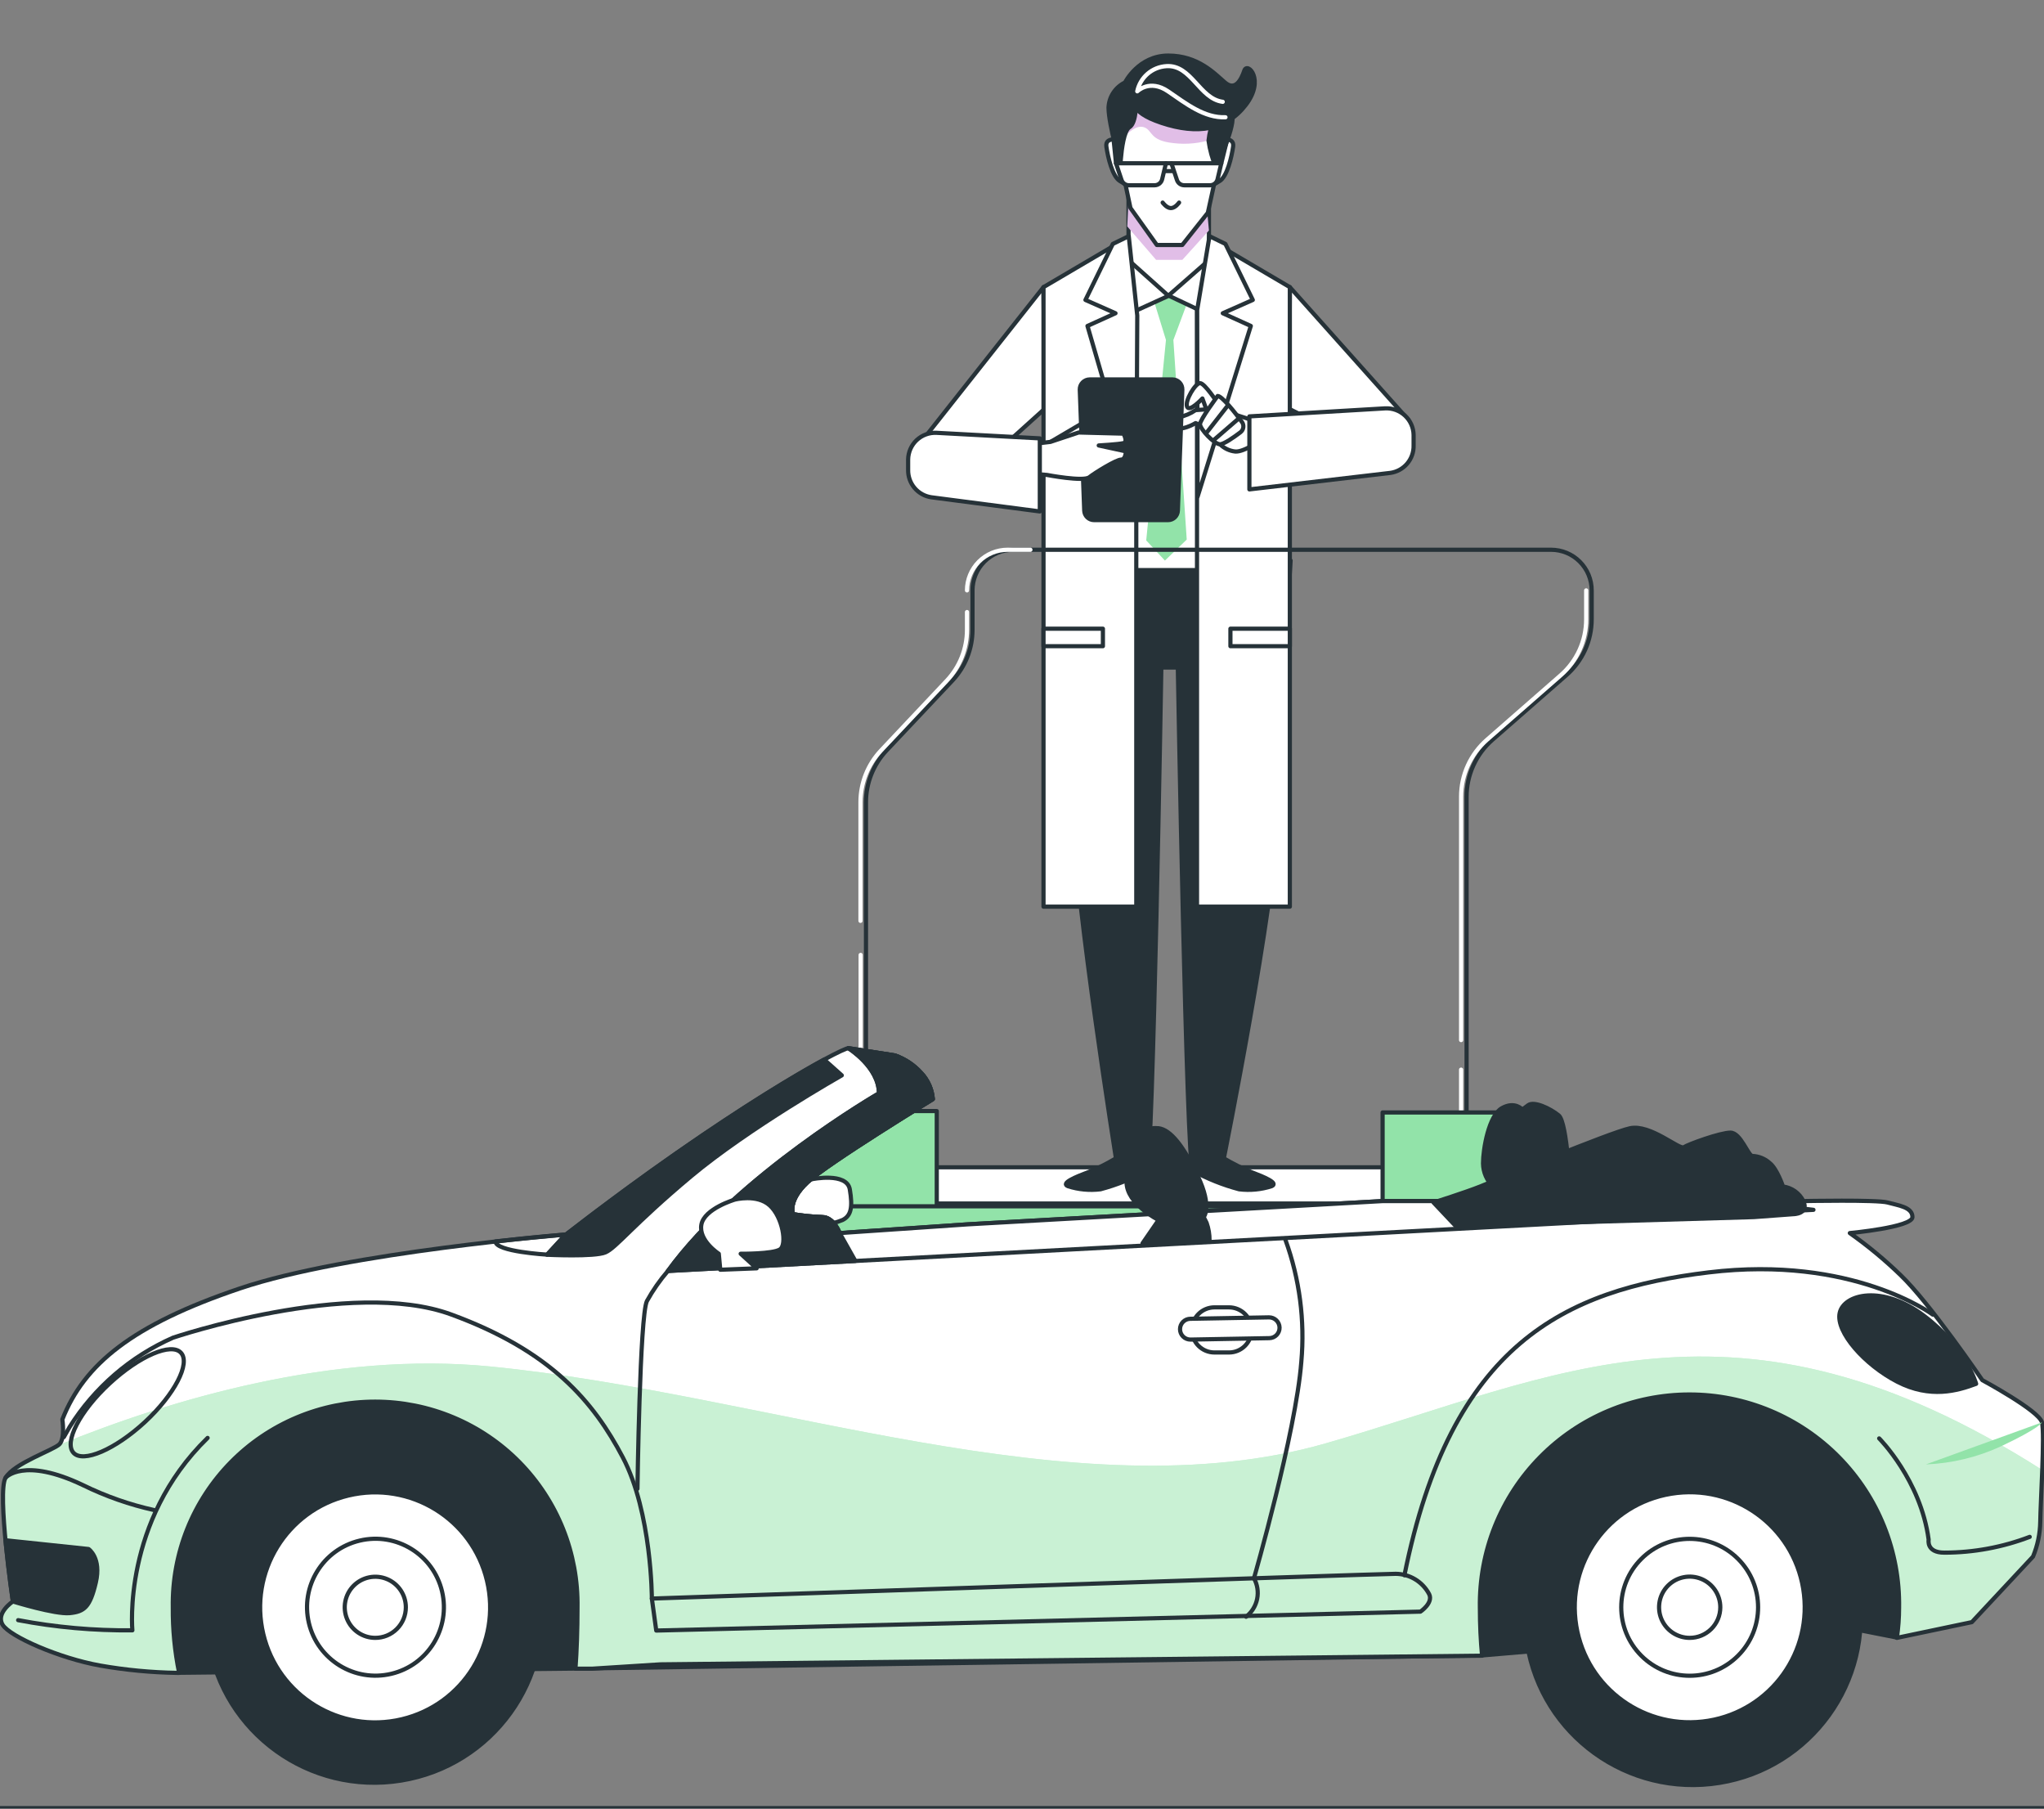 <svg width="1361" height="1204" viewBox="0 0 1361 1204" fill="none" xmlns="http://www.w3.org/2000/svg">
<rect x="0" y="0" width="1361" height="1204" fill="#808080" stroke="none"/>
<g clip-path="url(#clip0_817_299)">
<path d="M1072.3 801.152H483L501.334 777.037H1048.59L1072.3 801.152Z" fill="white" stroke="#263238" stroke-width="2.785" stroke-linecap="round" stroke-linejoin="round"/>
<path d="M833.441 780.334C827.034 777.71 820.836 774.617 814.888 771.072C814.888 771.072 849.174 600.757 850.459 544.801C851.738 488.847 859.352 373.168 859.352 373.168H705.829C705.829 373.168 713.443 488.883 714.722 544.801C716.007 600.72 743.048 771.072 743.048 771.072C737.106 774.623 730.908 777.716 724.495 780.334C716.263 783.445 705.978 787.65 711.099 789.625C718.089 791.874 725.483 792.575 732.764 791.677C743.524 788.816 753.892 784.664 763.654 779.305C767.752 776.235 773.278 444.347 773.278 444.347H784.259C784.259 444.347 790.041 776.235 794.14 779.305C803.907 784.67 814.287 788.822 825.059 791.677C832.334 792.569 839.716 791.874 846.688 789.625C851.738 787.543 841.566 783.445 833.441 780.334Z" fill="#263238" stroke="#263238" stroke-width="2.785" stroke-linecap="round" stroke-linejoin="round"/>
<path d="M760.508 158.278L712.165 200.217V379.499H836.773V198.936L797.031 159.229L760.508 158.278Z" fill="white" stroke="#263238" stroke-width="2.785" stroke-linecap="round" stroke-linejoin="round"/>
<path d="M790.185 202.486L777.925 196.85L768.633 201.241L776.354 226.309L763.214 359.737L775.658 373.167L790.185 359.188L781.292 226.309L790.185 202.486Z" fill="#92E3A9"/>
<path d="M694.818 191.142L617.087 289.474L669.674 295.512L695.514 272.201L694.818 191.142Z" fill="white" stroke="#263238" stroke-width="2.785" stroke-linecap="round" stroke-linejoin="round"/>
<path d="M752.53 157.181L694.818 191.141V603.538H756.593V159.23L752.53 157.181Z" fill="white" stroke="#263238" stroke-width="2.785" stroke-linecap="round" stroke-linejoin="round"/>
<path d="M858.841 191.142L937.628 279.337L885.043 285.375L858.4 272.201L858.841 191.142Z" fill="white" stroke="#263238" stroke-width="2.785" stroke-linecap="round" stroke-linejoin="round"/>
<path d="M801.093 157.181L858.84 191.141V603.538H797.03V159.23L801.093 157.181Z" fill="white" stroke="#263238" stroke-width="2.785" stroke-linecap="round" stroke-linejoin="round"/>
<path d="M778.257 196.85L750.514 209.475V173.173H804.972V209.475L778.257 196.85Z" fill="white" stroke="#263238" stroke-width="2.785" stroke-linecap="round" stroke-linejoin="round"/>
<path d="M804.971 173.172L777.924 196.849L751.43 173.172V110.008H804.971V173.172Z" fill="white" stroke="#263238" stroke-width="2.785" stroke-linecap="round" stroke-linejoin="round"/>
<g style="mix-blend-mode:multiply">
<g style="mix-blend-mode:multiply">
<path d="M750.591 150.741L769.798 172.992H787.257L804.971 153.413L803.288 134.859L751.43 132.407L750.591 150.741Z" fill="#E1BEE7"/>
</g>
</g>
<path d="M745.612 93.249C745.612 93.249 735.695 90.65 736.683 97.604C737.67 104.557 740.668 117.475 745.647 120.476L750.59 123.44L745.612 93.249Z" fill="white" stroke="#263238" stroke-width="2.785" stroke-linecap="round" stroke-linejoin="round"/>
<path d="M812.14 93.249C812.14 93.249 822.062 90.65 821.074 97.604C820.087 104.557 817.083 117.475 812.14 120.476L807.167 123.44L812.14 93.249Z" fill="white" stroke="#263238" stroke-width="2.785" stroke-linecap="round" stroke-linejoin="round"/>
<path d="M816.791 81.72C816.821 76.25 815.661 70.839 813.388 65.862C811.122 60.885 807.797 56.459 803.651 52.892C799.505 49.325 794.633 46.701 789.375 45.203C784.11 43.704 778.59 43.365 773.183 44.211C767.782 45.057 762.625 47.066 758.074 50.1C753.524 53.135 749.687 57.121 746.826 61.785C743.964 66.448 742.156 71.677 741.514 77.109C740.877 82.541 741.424 88.048 743.126 93.248L752.709 138.443L770.274 163.072H787.221L804.24 141.627L814.632 94.309C816.059 90.266 816.791 86.008 816.791 81.72Z" fill="white" stroke="#263238" stroke-width="2.785" stroke-linecap="round" stroke-linejoin="round"/>
<path d="M750.592 89.223C750.592 89.223 756.665 82.636 762.114 84.832C767.568 87.027 765.445 93.614 781.327 95.261C790.256 96.346 799.315 95.395 807.827 92.48L808.666 78.72L750.479 70.742L750.592 89.223Z" fill="#E1BEE7"/>
<path d="M808.665 78.72C806.559 83.453 805.22 88.494 804.715 93.651C805.554 99.802 807.231 105.81 809.688 111.509C809.688 111.509 821.585 86.698 820.669 77.732C819.753 68.766 807.826 75.755 808.665 78.72Z" fill="#263238" stroke="#263238" stroke-width="2.785" stroke-linecap="round" stroke-linejoin="round"/>
<path d="M746.089 109.533C746.089 109.533 746.089 107.996 746.344 105.653C746.892 99.249 748.391 86.88 752.055 84.684C757.028 81.72 756.516 66.057 756.516 66.057C756.516 66.057 749.563 73.888 773.428 81.83C797.287 89.771 816.643 86.697 829.563 69.79C842.483 52.883 830.55 40.989 828.54 46.954C826.523 52.919 822.574 60.86 815.62 54.895C808.666 48.93 797.763 37 777.889 37C758.015 37 749.087 54.895 749.087 54.895C745.898 56.444 743.192 58.832 741.253 61.805C739.319 64.778 738.231 68.221 738.112 71.766C738.29 83.696 746.089 109.533 746.089 109.533Z" fill="#263238" stroke="#263238" stroke-width="2.785" stroke-linecap="round" stroke-linejoin="round"/>
<path d="M815.981 78.061C801.931 78.61 789.962 69.132 777.738 60.788C765.52 52.444 757.246 60.788 757.246 60.788C758.198 56.248 760.613 52.146 764.128 49.117C767.638 46.088 772.052 44.299 776.68 44.027C793.294 42.966 798.635 65.765 814.155 67.778" stroke="white" stroke-width="2.785" stroke-linecap="round" stroke-linejoin="round"/>
<path d="M776.354 108.692H743.084L746.749 119.671C747.07 120.721 747.724 121.642 748.605 122.299C749.485 122.957 750.55 123.318 751.65 123.33H768.811C769.959 123.324 771.072 122.935 771.976 122.226C772.874 121.517 773.517 120.528 773.79 119.415L776.354 108.692Z" fill="white" stroke="#263238" stroke-width="2.785" stroke-linecap="round" stroke-linejoin="round"/>
<path d="M813.203 108.692H779.976L783.634 119.671C783.949 120.721 784.586 121.644 785.466 122.302C786.34 122.961 787.405 123.321 788.5 123.33H805.667C806.815 123.332 807.939 122.947 808.843 122.237C809.753 121.527 810.402 120.534 810.675 119.415L813.203 108.692Z" fill="white" stroke="#263238" stroke-width="2.785" stroke-linecap="round" stroke-linejoin="round"/>
<path d="M743.084 108.691L741.442 92.478" stroke="#263238" stroke-width="2.785" stroke-linecap="round" stroke-linejoin="round"/>
<path d="M813.204 108.692L817.011 93.321" stroke="#263238" stroke-width="2.785" stroke-linecap="round" stroke-linejoin="round"/>
<path d="M776.353 108.692H779.976" stroke="#263238" stroke-width="2.785" stroke-linecap="round" stroke-linejoin="round"/>
<path d="M775.438 113.888H781.327" stroke="#263238" stroke-width="2.785" stroke-linecap="round" stroke-linejoin="round"/>
<path d="M785.097 134.857C785.097 134.857 782.575 138.517 779.642 138.517C776.716 138.517 774.158 134.857 774.158 134.857" stroke="#263238" stroke-width="2.785" stroke-linecap="round" stroke-linejoin="round"/>
<path d="M751.579 157.218L757.248 210.062L756.665 328.888L724.092 216.979L742.758 208.525L722.741 199.669L740.967 162.378L751.579 157.218Z" fill="white" stroke="#263238" stroke-width="2.785" stroke-linecap="round" stroke-linejoin="round"/>
<path d="M805.334 157.218L797.137 206.366L797.428 330.608L832.857 216.979L814.191 208.525L834.172 199.669L815.946 162.378L805.334 157.218Z" fill="white" stroke="#263238" stroke-width="2.785" stroke-linecap="round" stroke-linejoin="round"/>
<path d="M699.427 294.195L722.15 280.837V293.389L699.427 294.195Z" fill="white" stroke="#263238" stroke-width="2.785" stroke-linecap="round" stroke-linejoin="round"/>
<path d="M810.789 268.358C810.789 268.358 802.152 255.037 799.041 255.037C795.93 255.037 788.833 266.785 790.404 270.737C791.98 274.689 800.617 265.248 800.617 265.248L806.875 282.484L810.789 268.358Z" fill="white" stroke="#263238" stroke-width="2.785" stroke-linecap="round" stroke-linejoin="round"/>
<path d="M807.827 272.201L796.079 273.007C792.777 275.305 789.042 276.9 785.098 277.69C779.608 278.496 776.461 280.069 781.184 283.985C785.901 287.901 796.079 281.643 796.079 281.643L807.827 286.328C808.779 285.415 809.54 284.319 810.058 283.105C810.575 281.891 810.843 280.584 810.843 279.264C810.843 277.944 810.575 276.638 810.058 275.423C809.54 274.21 808.779 273.114 807.827 272.201Z" fill="white" stroke="#263238" stroke-width="2.785" stroke-linecap="round" stroke-linejoin="round"/>
<path d="M812.359 295.732C815.078 298.445 818.641 300.149 822.46 300.562C828.682 301.148 841.638 291.56 841.638 291.56L839.371 281.423L821.33 275.678L812.359 295.732Z" fill="white" stroke="#263238" stroke-width="2.785" stroke-linecap="round" stroke-linejoin="round"/>
<path d="M810.788 263.601C810.788 263.601 799.04 279.264 799.04 282.411C799.04 285.558 808.444 295.732 812.359 295.732C814.922 295.732 821.62 291.048 825.903 287.79C826.421 287.404 826.861 286.918 827.2 286.362C827.533 285.804 827.753 285.187 827.848 284.545C827.943 283.903 827.908 283.248 827.753 282.618C827.592 281.988 827.313 281.395 826.926 280.874C822.459 274.726 813.643 263.601 810.788 263.601Z" fill="white" stroke="#263238" stroke-width="2.785" stroke-linecap="round" stroke-linejoin="round"/>
<path d="M803.288 288.192L817.374 270.15" stroke="#263238" stroke-width="2.785" stroke-linecap="round" stroke-linejoin="round"/>
<path d="M824.143 279.154L807.826 293.244" stroke="#263238" stroke-width="2.785" stroke-linecap="round" stroke-linejoin="round"/>
<path d="M831.905 277.178V325.777L925.736 314.798C930.12 314.188 934.123 311.985 936.984 308.61C939.845 305.235 941.368 300.924 941.249 296.501V289.511C941.208 287.093 940.672 284.71 939.691 282.502C938.703 280.294 937.288 278.307 935.515 276.658C933.748 275.009 931.666 273.732 929.394 272.904C927.122 272.075 924.707 271.712 922.298 271.835L831.905 277.178Z" fill="white" stroke="#263238" stroke-width="2.785" stroke-linecap="round" stroke-linejoin="round"/>
<path d="M777.739 346.233H728.522C726.815 346.235 725.179 345.576 723.953 344.395C722.722 343.215 722.002 341.604 721.931 339.902L718.969 259.392C718.945 258.51 719.1 257.632 719.415 256.809C719.736 255.987 720.218 255.236 720.831 254.602C721.443 253.968 722.181 253.463 722.99 253.117C723.799 252.77 724.673 252.589 725.56 252.585H780.672C781.552 252.584 782.427 252.762 783.241 253.107C784.056 253.451 784.794 253.956 785.407 254.591C786.019 255.226 786.501 255.979 786.822 256.804C787.138 257.628 787.286 258.508 787.257 259.392L784.294 339.902C784.235 341.601 783.521 343.212 782.296 344.393C781.076 345.574 779.44 346.234 777.739 346.233Z" fill="#263238" stroke="#263238" stroke-width="2.785" stroke-linecap="round" stroke-linejoin="round"/>
<path d="M699.428 294.158L718.237 287.9L748.062 288.669C748.062 288.669 751.173 294.158 748.062 294.964C744.951 295.768 731.597 296.537 731.597 296.537L749.639 300.453C749.639 300.453 749.639 305.942 746.486 305.942C743.339 305.942 729.218 314.578 725.298 317.69C721.384 320.8 697.084 316.152 697.084 316.152L686.104 315.347V295.732L699.428 294.158Z" fill="white" stroke="#263238" stroke-width="2.785" stroke-linecap="round" stroke-linejoin="round"/>
<path d="M692.361 291.815V340.451L620.234 331.046C615.852 330.429 611.847 328.225 608.981 324.853C606.114 321.48 604.584 317.173 604.681 312.748V305.795C604.727 303.381 605.257 301.001 606.24 298.795C607.223 296.59 608.639 294.604 610.403 292.956C612.167 291.308 614.244 290.03 616.512 289.2C618.779 288.369 621.19 288.001 623.601 288.119L692.361 291.815Z" fill="white" stroke="#263238" stroke-width="2.785" stroke-linecap="round" stroke-linejoin="round"/>
<path d="M858.84 418.511H819.277V430.148H858.84V418.511Z" fill="white" stroke="#263238" stroke-width="2.785" stroke-linecap="round" stroke-linejoin="round"/>
<path d="M734.375 418.511H694.818V430.148H734.375V418.511Z" fill="white" stroke="#263238" stroke-width="2.785" stroke-linecap="round" stroke-linejoin="round"/>
<path d="M976.529 788.672V530.346C976.529 523.189 978.058 516.115 981.014 509.596C983.965 503.077 988.277 497.263 993.655 492.542L1042.99 449.396C1048.27 444.766 1052.51 439.061 1055.42 432.661C1058.32 426.261 1059.82 419.315 1059.82 412.288V393.002C1059.82 389.447 1059.12 385.927 1057.76 382.644C1056.4 379.36 1054.4 376.378 1051.88 373.866C1049.37 371.354 1046.39 369.363 1043.1 368.006C1039.81 366.649 1036.29 365.953 1032.74 365.958H674.581C667.407 365.958 660.525 368.807 655.457 373.879C650.384 378.951 647.534 385.829 647.534 393.002V419.314C647.524 431.856 642.735 443.922 634.14 453.055L590.225 499.642C581.484 508.964 576.617 521.263 576.612 534.042V788.672" stroke="#263238" stroke-width="2.785" stroke-linecap="round" stroke-linejoin="round"/>
<path d="M573.063 635.668V788.673" stroke="white" stroke-width="2.785" stroke-linecap="round" stroke-linejoin="round"/>
<path d="M643.875 407.422V419.315C643.865 431.857 639.075 443.923 630.481 453.056L586.566 499.643C577.824 508.964 572.957 521.263 572.952 534.042V612.979" stroke="white" stroke-width="2.785" stroke-linecap="round" stroke-linejoin="round"/>
<path d="M686.103 365.958H670.917C663.749 365.958 656.867 368.807 651.796 373.879C646.724 378.951 643.875 385.829 643.875 393.002" stroke="white" stroke-width="2.785" stroke-linecap="round" stroke-linejoin="round"/>
<path d="M972.871 692.357V530.347C972.871 523.191 974.4 516.117 977.356 509.598C980.307 503.079 984.619 497.265 989.997 492.544L1039.33 449.398C1044.62 444.768 1048.85 439.063 1051.75 432.663C1054.66 426.263 1056.16 419.317 1056.16 412.29V393.004" stroke="white" stroke-width="2.785" stroke-linecap="round" stroke-linejoin="round"/>
<path d="M972.871 788.674V712.046" stroke="white" stroke-width="2.785" stroke-linecap="round" stroke-linejoin="round"/>
<path d="M623.747 739.611H522.561V812.515H623.747V739.611Z" fill="#92E3A9" stroke="#263238" stroke-width="2.785" stroke-linecap="round" stroke-linejoin="round"/>
<path d="M623.747 814.562H522.561V866.384H623.747V814.562Z" fill="#92E3A9" stroke="#263238" stroke-width="2.785" stroke-linecap="round" stroke-linejoin="round"/>
<path d="M1021.8 814.562H920.608V866.384H1021.8V814.562Z" fill="#92E3A9" stroke="#263238" stroke-width="2.785" stroke-linecap="round" stroke-linejoin="round"/>
<path d="M603.548 906.309H542.836L522.598 866.419H623.786L603.548 906.309Z" fill="#92E3A9" stroke="#263238" stroke-width="2.785" stroke-linecap="round" stroke-linejoin="round"/>
<path d="M535.918 867.848L549.203 899.939" stroke="#263238" stroke-width="2.785" stroke-linecap="round" stroke-linejoin="round"/>
<path d="M554.509 882.664L555.826 886.364" stroke="#263238" stroke-width="2.785" stroke-linecap="round" stroke-linejoin="round"/>
<path d="M549.202 868.776L552.716 878.621" stroke="#263238" stroke-width="2.785" stroke-linecap="round" stroke-linejoin="round"/>
<path d="M1001.6 907.238H940.851L920.608 867.348H1021.83L1001.6 907.238Z" fill="#92E3A9" stroke="#263238" stroke-width="2.785" stroke-linecap="round" stroke-linejoin="round"/>
<path d="M931.262 868.776L944.545 898.304" stroke="#263238" stroke-width="2.785" stroke-linecap="round" stroke-linejoin="round"/>
<path d="M944.546 868.776L950.548 881.548" stroke="#263238" stroke-width="2.785" stroke-linecap="round" stroke-linejoin="round"/>
<path d="M1000.86 891.825L996.362 900.867" stroke="#263238" stroke-width="2.785" stroke-linecap="round" stroke-linejoin="round"/>
<path d="M1012.32 868.776L1003.14 887.294" stroke="#263238" stroke-width="2.785" stroke-linecap="round" stroke-linejoin="round"/>
<path d="M1021.8 740.538H920.608V813.442H1021.8V740.538Z" fill="#92E3A9" stroke="#263238" stroke-width="2.785" stroke-linecap="round" stroke-linejoin="round"/>
<path d="M632.969 813.4H911.46V854.022C911.46 863.73 907.605 873.039 900.747 879.904C893.882 886.762 884.573 890.617 874.865 890.617H669.198C659.496 890.617 650.185 886.762 643.322 879.904C636.459 873.039 632.604 863.73 632.604 854.022V813.4H632.969Z" fill="#92E3A9" stroke="#263238" stroke-width="2.785" stroke-linecap="round" stroke-linejoin="round"/>
<path d="M1072.3 803.01H483V848.831H1072.3V803.01Z" fill="#92E3A9" stroke="#263238" stroke-width="2.785" stroke-linecap="round" stroke-linejoin="round"/>
<path d="M483 830.604H663.487L714.65 816.512H963.829L975.613 804.692" stroke="#263238" stroke-width="2.785" stroke-linecap="round" stroke-linejoin="round"/>
<path d="M119.387 1113.53L383.278 1110.74L987.105 1101.96L1221.98 1081.98L1263.15 1090.11C1263.15 1090.11 1285.8 1071.59 1284.04 1024.93C1282.29 978.272 1246.02 900.503 1135.43 893.591C1024.84 886.673 962.586 959.237 936.681 995.541C910.769 1031.84 407.798 1042.2 407.798 1042.2C407.798 1042.2 397.441 940.25 305.842 916.058C214.243 891.865 155.507 922.976 120.961 960.849C86.414 998.729 96.771 1097.39 96.771 1097.39L119.387 1113.53Z" fill="#263238" stroke="#263238" stroke-width="2.785" stroke-linecap="round" stroke-linejoin="round"/>
<path d="M540.64 784.972C540.64 784.972 563.915 780.142 565.854 791.777C567.794 803.419 566.842 809.236 561.024 812.127C552.122 815.839 542.246 816.523 532.918 814.066C530.737 813.531 528.73 812.442 527.089 810.908C525.448 809.373 524.228 807.44 523.545 805.304C522.863 803.163 522.74 800.885 523.189 798.684C523.638 796.483 524.645 794.43 526.112 792.729C530.234 788.976 535.228 786.311 540.64 784.972Z" fill="white" stroke="#263238" stroke-width="2.785" stroke-linecap="round" stroke-linejoin="round"/>
<path d="M1359.65 946.834C1357.71 939.078 1319.91 918.728 1319.91 918.728C1319.91 918.728 1285 867.494 1265.63 848.941C1255.07 838.71 1243.73 829.317 1231.71 820.835C1231.71 820.835 1273.4 816.956 1273.4 810.187C1273.4 803.418 1263.7 802.424 1256.89 800.485C1250.09 798.546 1200.68 799.533 1200.68 799.533H920.578L644.351 815.017L559.084 820.835C559.084 820.835 555.205 810.187 547.447 810.187C540.946 809.961 534.467 809.313 528.051 808.248C528.051 808.248 524.172 799.533 537.749 786.911C551.326 774.282 621.111 731.686 621.111 731.686C620.599 725.154 617.857 718.992 613.354 714.233C608.601 708.957 602.599 704.953 595.901 702.592L564.903 697.762C560.035 697.762 484.392 738.461 376.874 821.822C376.874 821.822 231.48 833.457 159.752 857.685C88.025 881.913 56.04 908.08 41.512 944.895C41.512 944.895 43.451 957.518 39.572 961.396C35.693 965.28 9.527 973.989 3.708 983.685C-2.11 993.381 8.576 1066.06 8.576 1066.06C8.576 1066.06 -3.062 1073.82 1.769 1081.61C6.599 1089.41 39.572 1103.9 66.726 1108.73C83.65 1111.7 100.78 1113.33 117.96 1113.6H119.278C116.349 1099.26 114.939 1084.65 115.069 1070.01C114.774 1052.13 118.041 1034.38 124.679 1017.77C131.318 1001.17 141.195 986.052 153.735 973.305C166.274 960.557 181.226 950.433 197.718 943.521C214.211 936.609 231.914 933.052 249.796 933.052C267.678 933.052 285.381 936.609 301.873 943.521C318.366 950.433 333.317 960.557 345.857 973.305C358.397 986.052 368.273 1001.17 374.912 1017.77C381.55 1034.38 384.817 1052.13 384.523 1070.01C384.523 1085.2 384.047 1098.7 383.169 1110.82H394.147L439.709 1107.93L986.85 1102.15C985.898 1092.37 985.386 1081.73 985.386 1070.12C985.089 1051.61 988.474 1033.22 995.356 1016.02C1002.23 998.823 1012.46 983.173 1025.46 969.974C1038.44 956.768 1053.93 946.287 1071.01 939.131C1088.09 931.975 1106.43 928.287 1124.94 928.287C1143.47 928.287 1161.8 931.975 1178.88 939.131C1195.96 946.287 1211.44 956.768 1224.44 969.974C1237.42 983.173 1247.66 998.823 1254.53 1016.02C1261.41 1033.22 1264.8 1051.61 1264.5 1070.12C1264.5 1076.87 1264.01 1083.61 1263.04 1090.29L1312.95 1079.82L1353.68 1036.2C1356.75 1028.82 1358.39 1020.92 1358.51 1012.93C1358.66 1000.16 1361.59 954.591 1359.65 946.834Z" fill="white"/>
<path d="M1358.66 1012.74C1358.66 1006.52 1359.36 992.323 1359.87 978.565C1155.45 848.175 1035.67 916.939 882.556 960.85C716.589 1008.43 512.937 927.914 326.299 909.617C221.635 899.373 113.532 931.572 38.767 962.058C32.948 966.192 9.234 974.502 3.708 983.686C-1.818 992.871 8.576 1066.07 8.576 1066.07C8.576 1066.07 -3.062 1073.82 1.769 1081.62C6.599 1089.41 39.572 1103.9 66.726 1108.73C83.65 1111.7 100.781 1113.33 117.96 1113.6H119.278C116.349 1099.26 114.939 1084.65 115.069 1070.02C114.774 1052.13 118.041 1034.38 124.68 1017.77C131.318 1001.17 141.195 986.054 153.735 973.306C166.274 960.559 181.226 950.435 197.718 943.523C214.211 936.61 231.914 933.053 249.796 933.053C267.678 933.053 285.381 936.61 301.873 943.523C318.366 950.435 333.317 960.559 345.857 973.306C358.397 986.054 368.274 1001.17 374.912 1017.77C381.55 1034.38 384.817 1052.13 384.523 1070.02C384.523 1085.2 384.047 1098.71 383.169 1110.82H394.147L439.709 1107.93L986.85 1102.15C985.898 1092.38 985.387 1081.73 985.387 1070.12C985.089 1051.61 988.474 1033.22 995.356 1016.02C1002.23 998.825 1012.46 983.175 1025.46 969.975C1038.44 956.77 1053.93 946.289 1071.01 939.133C1088.09 931.977 1106.43 928.289 1124.94 928.289C1143.47 928.289 1161.8 931.977 1178.88 939.133C1195.96 946.289 1211.44 956.77 1224.44 969.975C1237.42 983.175 1247.66 998.825 1254.54 1016.02C1261.41 1033.22 1264.8 1051.61 1264.5 1070.12C1264.5 1076.87 1264.01 1083.61 1263.04 1090.29L1312.95 1079.82L1353.68 1036.2C1356.83 1028.77 1358.52 1020.81 1358.66 1012.74Z" fill="#92E3A9"/>
<path opacity="0.5" d="M1358.66 1012.74C1358.66 1006.52 1359.36 992.323 1359.87 978.565C1155.45 848.175 1035.67 916.939 882.556 960.85C716.589 1008.43 512.937 927.914 326.299 909.617C221.635 899.373 113.532 931.572 38.767 962.058C32.948 966.192 9.234 974.502 3.708 983.686C-1.818 992.871 8.576 1066.07 8.576 1066.07C8.576 1066.07 -3.062 1073.82 1.769 1081.62C6.599 1089.41 39.572 1103.9 66.726 1108.73C83.65 1111.7 100.781 1113.33 117.96 1113.6H119.278C116.349 1099.26 114.939 1084.65 115.069 1070.02C114.774 1052.13 118.041 1034.38 124.68 1017.77C131.318 1001.17 141.195 986.054 153.735 973.306C166.274 960.559 181.226 950.435 197.718 943.523C214.211 936.61 231.914 933.053 249.796 933.053C267.678 933.053 285.381 936.61 301.873 943.523C318.366 950.435 333.317 960.559 345.857 973.306C358.397 986.054 368.274 1001.17 374.912 1017.77C381.55 1034.38 384.817 1052.13 384.523 1070.02C384.523 1085.2 384.047 1098.71 383.169 1110.82H394.147L439.709 1107.93L986.85 1102.15C985.898 1092.38 985.387 1081.73 985.387 1070.12C985.089 1051.61 988.474 1033.22 995.356 1016.02C1002.23 998.825 1012.46 983.175 1025.46 969.975C1038.44 956.77 1053.93 946.289 1071.01 939.133C1088.09 931.977 1106.43 928.289 1124.94 928.289C1143.47 928.289 1161.8 931.977 1178.88 939.133C1195.96 946.289 1211.44 956.77 1224.44 969.975C1237.42 983.175 1247.66 998.825 1254.54 1016.02C1261.41 1033.22 1264.8 1051.61 1264.5 1070.12C1264.5 1076.87 1264.01 1083.61 1263.04 1090.29L1312.95 1079.82L1353.68 1036.2C1356.83 1028.77 1358.52 1020.81 1358.66 1012.74Z" fill="white"/>
<path d="M1359.65 946.834C1357.71 939.078 1319.91 918.728 1319.91 918.728C1319.91 918.728 1285 867.494 1265.63 848.941C1255.07 838.71 1243.73 829.317 1231.71 820.835C1231.71 820.835 1273.4 816.956 1273.4 810.187C1273.4 803.418 1263.7 802.424 1256.89 800.485C1250.09 798.546 1200.68 799.533 1200.68 799.533H920.578L644.351 815.017L559.084 820.835C559.084 820.835 555.205 810.187 547.447 810.187C540.946 809.961 534.467 809.313 528.051 808.248C528.051 808.248 524.172 799.533 537.749 786.911C551.326 774.282 621.111 731.686 621.111 731.686C620.599 725.154 617.857 718.992 613.354 714.233C608.601 708.957 602.599 704.953 595.901 702.592L564.903 697.762C560.035 697.762 484.392 738.461 376.874 821.822C376.874 821.822 231.48 833.457 159.752 857.685C88.025 881.913 56.04 908.08 41.512 944.895C41.512 944.895 43.451 957.518 39.572 961.396C35.693 965.28 9.527 973.989 3.708 983.685C-2.11 993.381 8.576 1066.06 8.576 1066.06C8.576 1066.06 -3.062 1073.82 1.769 1081.61C6.599 1089.41 39.572 1103.9 66.726 1108.73C83.65 1111.7 100.78 1113.33 117.96 1113.6H119.278C116.349 1099.26 114.939 1084.65 115.069 1070.01C114.774 1052.13 118.041 1034.38 124.679 1017.77C131.318 1001.17 141.195 986.052 153.735 973.305C166.274 960.557 181.226 950.433 197.718 943.521C214.211 936.609 231.914 933.052 249.796 933.052C267.678 933.052 285.381 936.609 301.873 943.521C318.366 950.433 333.317 960.557 345.857 973.305C358.397 986.052 368.273 1001.17 374.912 1017.77C381.55 1034.38 384.817 1052.13 384.523 1070.01C384.523 1085.2 384.047 1098.7 383.169 1110.82H394.147L439.709 1107.93L986.85 1102.15C985.898 1092.37 985.386 1081.73 985.386 1070.12C985.089 1051.61 988.474 1033.22 995.356 1016.02C1002.23 998.823 1012.46 983.173 1025.46 969.974C1038.44 956.768 1053.93 946.287 1071.01 939.131C1088.09 931.975 1106.43 928.287 1124.94 928.287C1143.47 928.287 1161.8 931.975 1178.88 939.131C1195.96 946.287 1211.44 956.768 1224.44 969.974C1237.42 983.173 1247.66 998.823 1254.53 1016.02C1261.41 1033.22 1264.8 1051.61 1264.5 1070.12C1264.5 1076.87 1264.01 1083.61 1263.04 1090.29L1312.95 1079.82L1353.68 1036.2C1356.75 1028.82 1358.39 1020.92 1358.51 1012.93C1358.66 1000.16 1361.59 954.591 1359.65 946.834Z" stroke="#263238" stroke-width="2.785" stroke-linecap="round" stroke-linejoin="round"/>
<path d="M585.25 727.807C585.25 727.807 491.236 782.081 444.723 846.05L1207.49 805.357L1158.78 799.533H920.578L644.351 815.017L559.084 820.835C559.084 820.835 555.205 810.187 547.447 810.187C540.946 809.961 534.467 809.313 528.051 808.248C528.051 808.248 524.172 799.533 537.749 786.911C551.326 774.282 621.111 731.686 621.111 731.686C620.599 725.154 617.857 718.992 613.354 714.233C608.601 708.957 602.599 704.953 595.901 702.592L564.903 697.762C564.903 697.762 585.25 710.355 585.25 727.807Z" fill="white" stroke="#263238" stroke-width="2.785" stroke-linecap="round" stroke-linejoin="round"/>
<path d="M771.082 751.048C766.883 750.614 762.671 751.774 759.287 754.296C755.896 756.812 753.576 760.512 752.785 764.658C751.233 771.981 750.34 779.428 750.114 786.911C750.114 801.55 771.451 812.127 771.451 812.127L760.762 827.64L805.375 825.701C805.405 821.739 804.751 817.801 803.436 814.066L801.497 810.187C801.497 810.187 807.314 803.418 797.612 783.033C787.916 762.648 779.315 752.036 771.451 751.048H771.082Z" fill="#263238" stroke="#263238" stroke-width="2.785" stroke-linecap="round" stroke-linejoin="round"/>
<path d="M954.502 800.486L969.141 816.005L1167.85 810.188L1194.02 808.249C1194.02 808.249 1204.67 808.249 1200.79 799.534C1199.5 796.923 1197.59 794.674 1195.22 792.979C1192.85 791.29 1190.1 790.207 1187.21 789.838C1187.21 789.838 1183.33 778.203 1178.5 774.325C1175.32 771.386 1171.19 769.673 1166.87 769.495C1163.98 769.495 1159.1 753.975 1152.23 753.975C1145.35 753.975 1124.12 761.732 1121.19 763.671C1118.27 765.61 1098.91 748.158 1085.37 751.049C1071.83 753.94 995.231 785.96 985.535 789.838C975.833 793.717 954.502 800.486 954.502 800.486Z" fill="#263238" stroke="#263238" stroke-width="2.785" stroke-linecap="round" stroke-linejoin="round"/>
<path d="M1045.62 793.717C1045.62 793.717 1043.68 747.206 1037.86 742.483C1032.05 737.766 1021.4 732.787 1017.52 735.713L1013.64 738.604C1013.64 738.604 1008.77 732.787 1000.06 737.653C991.353 742.519 987.475 764.772 987.475 774.468C987.517 777.376 988.141 780.243 989.301 782.908C990.467 785.567 992.144 787.976 994.244 789.987L977.773 799.683L986.487 813.222L1045.62 793.717Z" fill="#263238" stroke="#263238" stroke-width="2.785" stroke-linecap="round" stroke-linejoin="round"/>
<path d="M559.084 820.835C559.084 820.835 555.205 810.187 547.447 810.187C540.946 809.961 534.467 809.313 528.051 808.248C528.051 808.248 524.172 799.533 537.749 786.911C551.326 774.282 621.111 731.686 621.111 731.686C620.599 725.154 617.857 718.992 613.354 714.233C608.601 708.957 602.599 704.953 595.901 702.592L564.903 697.762C564.903 697.762 585.25 710.355 585.25 727.807C585.25 727.807 491.236 782.081 444.723 846.05L569.55 839.388L559.084 820.835Z" fill="#263238" stroke="#263238" stroke-width="2.785" stroke-linecap="round" stroke-linejoin="round"/>
<path d="M489.296 798.547C489.296 798.547 503.935 794.668 512.534 802.425C521.135 810.188 524.172 828.592 519.341 831.703C514.511 834.814 493.175 834.594 493.175 834.594L503.825 844.296L479.599 845.242L478.611 834.594C478.611 834.594 465.07 825.886 467.009 815.202C468.949 804.513 489.296 798.547 489.296 798.547Z" fill="white" stroke="#263238" stroke-width="2.785" stroke-linecap="round" stroke-linejoin="round"/>
<path d="M1286.94 875.108C1286.94 875.108 1233.65 835.402 1137.7 847.001C1041.74 858.601 966.137 894.577 935.14 1048.61" stroke="#263238" stroke-width="2.785" stroke-linecap="round" stroke-linejoin="round"/>
<path d="M945.788 1072.83C945.788 1072.83 954.502 1067.02 951.611 1061.19C949.47 1057.13 946.264 1053.73 942.338 1051.34C938.412 1048.96 933.915 1047.69 929.323 1047.66C917.688 1047.66 434.037 1064.13 434.037 1064.13L436.964 1085.42L945.788 1072.83Z" stroke="#263238" stroke-width="2.785" stroke-linecap="round" stroke-linejoin="round"/>
<path d="M434.037 1064.13C434.037 1064.13 434.037 1006.93 414.678 970.111C395.319 933.296 367.104 899.372 300.28 874.96C233.456 850.554 115.179 890.479 115.179 890.479C86.837 902.971 62.879 923.66 46.379 949.875L42.5 956.644" stroke="#263238" stroke-width="2.785" stroke-linecap="round" stroke-linejoin="round"/>
<path d="M96.479 946.614C76.644 964.912 55.272 974.132 48.904 967.071C42.537 960.01 53.113 939.369 72.948 920.995C92.783 902.626 114.118 893.477 120.522 900.538C126.926 907.605 116.277 928.246 96.479 946.614Z" stroke="#263238" stroke-width="2.785" stroke-linecap="round" stroke-linejoin="round"/>
<path d="M3.672 1025.37C5.612 1045.9 8.576 1066.07 8.576 1066.07C8.576 1066.07 36.682 1074.77 46.38 1073.82C56.077 1072.87 59.92 1069.94 63.799 1053.47C67.678 1037.01 58.968 1031.15 58.968 1031.15L3.709 1025.33L3.672 1025.37Z" fill="#263238" stroke="#263238" stroke-width="2.785" stroke-linecap="round" stroke-linejoin="round"/>
<path d="M818.325 900.318H808.629C804.655 900.312 800.842 898.73 798.029 895.916C795.221 893.102 793.633 889.295 793.627 885.316C793.627 881.336 795.203 877.512 798.017 874.692C800.831 871.873 804.649 870.284 808.629 870.278H818.325C820.306 870.278 822.257 870.665 824.083 871.42C825.909 872.176 827.569 873.282 828.961 874.68C830.358 876.078 831.465 877.738 832.226 879.558C832.982 881.384 833.368 883.341 833.368 885.316C833.356 889.301 831.768 893.114 828.949 895.928C826.129 898.742 822.31 900.324 818.325 900.318Z" fill="white" stroke="#263238" stroke-width="2.785" stroke-linecap="round" stroke-linejoin="round"/>
<path d="M792.64 891.723C790.802 891.723 789.041 890.992 787.744 889.695C786.447 888.398 785.722 886.637 785.722 884.805C785.722 882.973 786.447 881.213 787.744 879.916C789.041 878.619 790.802 877.887 792.64 877.887L844.968 876.936C846.794 876.93 848.549 877.632 849.858 878.893C851.172 880.16 851.94 881.885 851.993 883.705C852.017 884.615 851.856 885.519 851.523 886.364C851.196 887.214 850.702 887.988 850.072 888.642C849.447 889.296 848.692 889.826 847.859 890.189C847.032 890.551 846.134 890.754 845.224 890.772L792.895 891.723H792.64Z" fill="white" stroke="#263238" stroke-width="2.785" stroke-linecap="round" stroke-linejoin="round"/>
<path d="M1144.98 1186.81C1205.93 1176.96 1247.36 1119.56 1237.51 1058.62C1227.65 997.669 1170.26 956.245 1109.31 966.095C1048.36 975.946 1006.94 1033.34 1016.79 1094.28C1026.64 1155.23 1084.04 1196.66 1144.98 1186.81Z" fill="#263238" stroke="#263238" stroke-width="2.785" stroke-linecap="round" stroke-linejoin="round"/>
<path d="M1137.46 1145.47C1179.19 1138.65 1207.49 1099.3 1200.67 1057.57C1193.86 1015.84 1154.5 987.54 1112.77 994.357C1071.04 1001.18 1042.74 1040.53 1049.56 1082.26C1056.38 1123.99 1095.74 1152.29 1137.46 1145.47Z" fill="white" stroke="#263238" stroke-width="2.785" stroke-linecap="round" stroke-linejoin="round"/>
<path d="M1157.28 1102.16C1175.08 1084.37 1175.08 1055.52 1157.28 1037.73C1139.49 1019.93 1110.64 1019.93 1092.85 1037.73C1075.06 1055.52 1075.06 1084.37 1092.85 1102.16C1110.64 1119.96 1139.49 1119.96 1157.28 1102.16Z" stroke="#263238" stroke-width="2.785" stroke-linecap="round" stroke-linejoin="round"/>
<path d="M1145.46 1069.94C1145.46 1065.91 1144.27 1061.97 1142.04 1058.6C1139.8 1055.25 1136.63 1052.63 1132.9 1051.08C1129.17 1049.53 1125.07 1049.12 1121.12 1049.91C1117.16 1050.69 1113.53 1052.63 1110.67 1055.48C1107.82 1058.33 1105.87 1061.96 1105.08 1065.92C1104.3 1069.87 1104.69 1073.97 1106.23 1077.7C1107.78 1081.42 1110.39 1084.61 1113.74 1086.85C1117.1 1089.09 1121.04 1090.29 1125.07 1090.29C1127.75 1090.29 1130.4 1089.77 1132.87 1088.75C1135.34 1087.73 1137.59 1086.23 1139.49 1084.34C1141.38 1082.45 1142.88 1080.21 1143.91 1077.74C1144.93 1075.27 1145.46 1072.61 1145.46 1069.94Z" stroke="#263238" stroke-width="2.785" stroke-linecap="round" stroke-linejoin="round"/>
<path d="M267.058 1185.28C328.005 1175.43 369.428 1118.04 359.578 1057.09C349.728 996.146 292.335 954.721 231.387 964.572C170.439 974.422 129.017 1031.81 138.867 1092.76C148.717 1153.71 206.109 1195.13 267.058 1185.28Z" fill="#263238" stroke="#263238" stroke-width="2.785" stroke-linecap="round" stroke-linejoin="round"/>
<path d="M267.53 1144.47C308.661 1134.67 334.061 1093.39 324.262 1052.25C314.463 1011.12 273.176 985.725 232.046 995.522C190.915 1005.32 165.515 1046.61 175.314 1087.74C185.113 1128.87 226.399 1154.27 267.53 1144.47Z" fill="white" stroke="#263238" stroke-width="2.785" stroke-linecap="round" stroke-linejoin="round"/>
<path d="M260.533 1114.22C285.015 1108.4 300.148 1083.84 294.334 1059.35C288.519 1034.88 263.959 1019.74 239.477 1025.56C214.995 1031.37 199.862 1055.93 205.676 1080.41C211.49 1104.9 236.05 1120.03 260.533 1114.22Z" stroke="#263238" stroke-width="2.785" stroke-linecap="round" stroke-linejoin="round"/>
<path d="M270.235 1069.94C270.235 1065.92 269.042 1061.99 266.806 1058.64C264.57 1055.29 261.393 1052.68 257.674 1051.15C253.957 1049.61 249.865 1049.2 245.919 1049.99C241.972 1050.77 238.346 1052.71 235.5 1055.56C232.655 1058.4 230.717 1062.03 229.932 1065.97C229.147 1069.92 229.55 1074.01 231.09 1077.73C232.63 1081.45 235.238 1084.62 238.584 1086.86C241.93 1089.1 245.864 1090.29 249.888 1090.29C255.284 1090.29 260.46 1088.15 264.276 1084.33C268.091 1080.51 270.235 1075.34 270.235 1069.94Z" stroke="#263238" stroke-width="2.785" stroke-linecap="round" stroke-linejoin="round"/>
<path d="M855.948 825.445C865.341 851.375 868.94 879.041 866.489 906.505C862.825 953.789 834.945 1050.62 834.945 1050.62C837.27 1054.81 838.02 1059.7 837.062 1064.39C836.105 1069.09 833.493 1073.29 829.71 1076.24" stroke="#263238" stroke-width="2.785" stroke-linecap="round" stroke-linejoin="round"/>
<path d="M444.723 846.05C439.381 852.23 434.696 858.952 430.743 866.102C426.022 875.584 424.449 991.043 424.449 991.043" stroke="#263238" stroke-width="2.785" stroke-linecap="round" stroke-linejoin="round"/>
<path d="M403.151 833.678C410.47 830.495 421.448 815.38 460.093 783.068C498.738 750.757 560.512 715.839 560.512 715.839L548.765 705.376C520.439 720.711 457.714 759.245 376.765 821.822L364.213 835.254C364.213 835.254 395.831 836.83 403.151 833.678Z" fill="#263238" stroke="#263238" stroke-width="2.785" stroke-linecap="round" stroke-linejoin="round"/>
<path d="M376.509 821.786C373.947 821.971 355.649 823.505 329.922 826.396C329.922 833.243 364.322 835.182 364.322 835.182L376.509 821.786Z" stroke="#263238" stroke-width="2.785" stroke-linecap="round" stroke-linejoin="round"/>
<path d="M1315.81 921.179C1315.81 921.179 1309.18 897.284 1281.3 876.06C1253.42 854.83 1227.58 861.421 1224.94 874.079C1222.31 886.744 1241.52 908.556 1263.4 919.829C1285.29 931.095 1303.4 925.831 1315.81 921.179Z" fill="#263238" stroke="#263238" stroke-width="2.785" stroke-linecap="round" stroke-linejoin="round"/>
<path d="M1251.25 957.518C1251.25 957.518 1278.92 985.184 1284.19 1024.93C1284.19 1024.93 1282.47 1033.56 1294.59 1033.56C1314.03 1033.56 1333.32 1030 1351.49 1023.06" stroke="#263238" stroke-width="2.785" stroke-linecap="round" stroke-linejoin="round"/>
<path d="M1359.65 946.835C1359.65 946.835 1358.41 950.493 1332.49 962.717C1316.74 970.016 1299.71 974.132 1282.36 974.828" fill="#92E3A9"/>
<path d="M3.708 983.686C3.708 983.686 15.529 969.636 55.272 988.629C70.406 996.059 86.379 1001.65 102.846 1005.28" stroke="#263238" stroke-width="2.785" stroke-linecap="round" stroke-linejoin="round"/>
<path d="M12.089 1078.5C37.152 1083.27 62.625 1085.53 88.135 1085.27C88.135 1085.27 81.219 1012.67 138.235 957.19" stroke="#263238" stroke-width="2.785" stroke-linecap="round" stroke-linejoin="round"/>
<path d="M-47.435 1203.96H1409.63" stroke="#263238" stroke-width="3.388" stroke-linecap="round" stroke-linejoin="round"/>
</g>
<defs>
<clipPath id="clip0_817_299">
<rect width="1361" height="1203.96" fill="white"/>
</clipPath>
</defs>
</svg>
